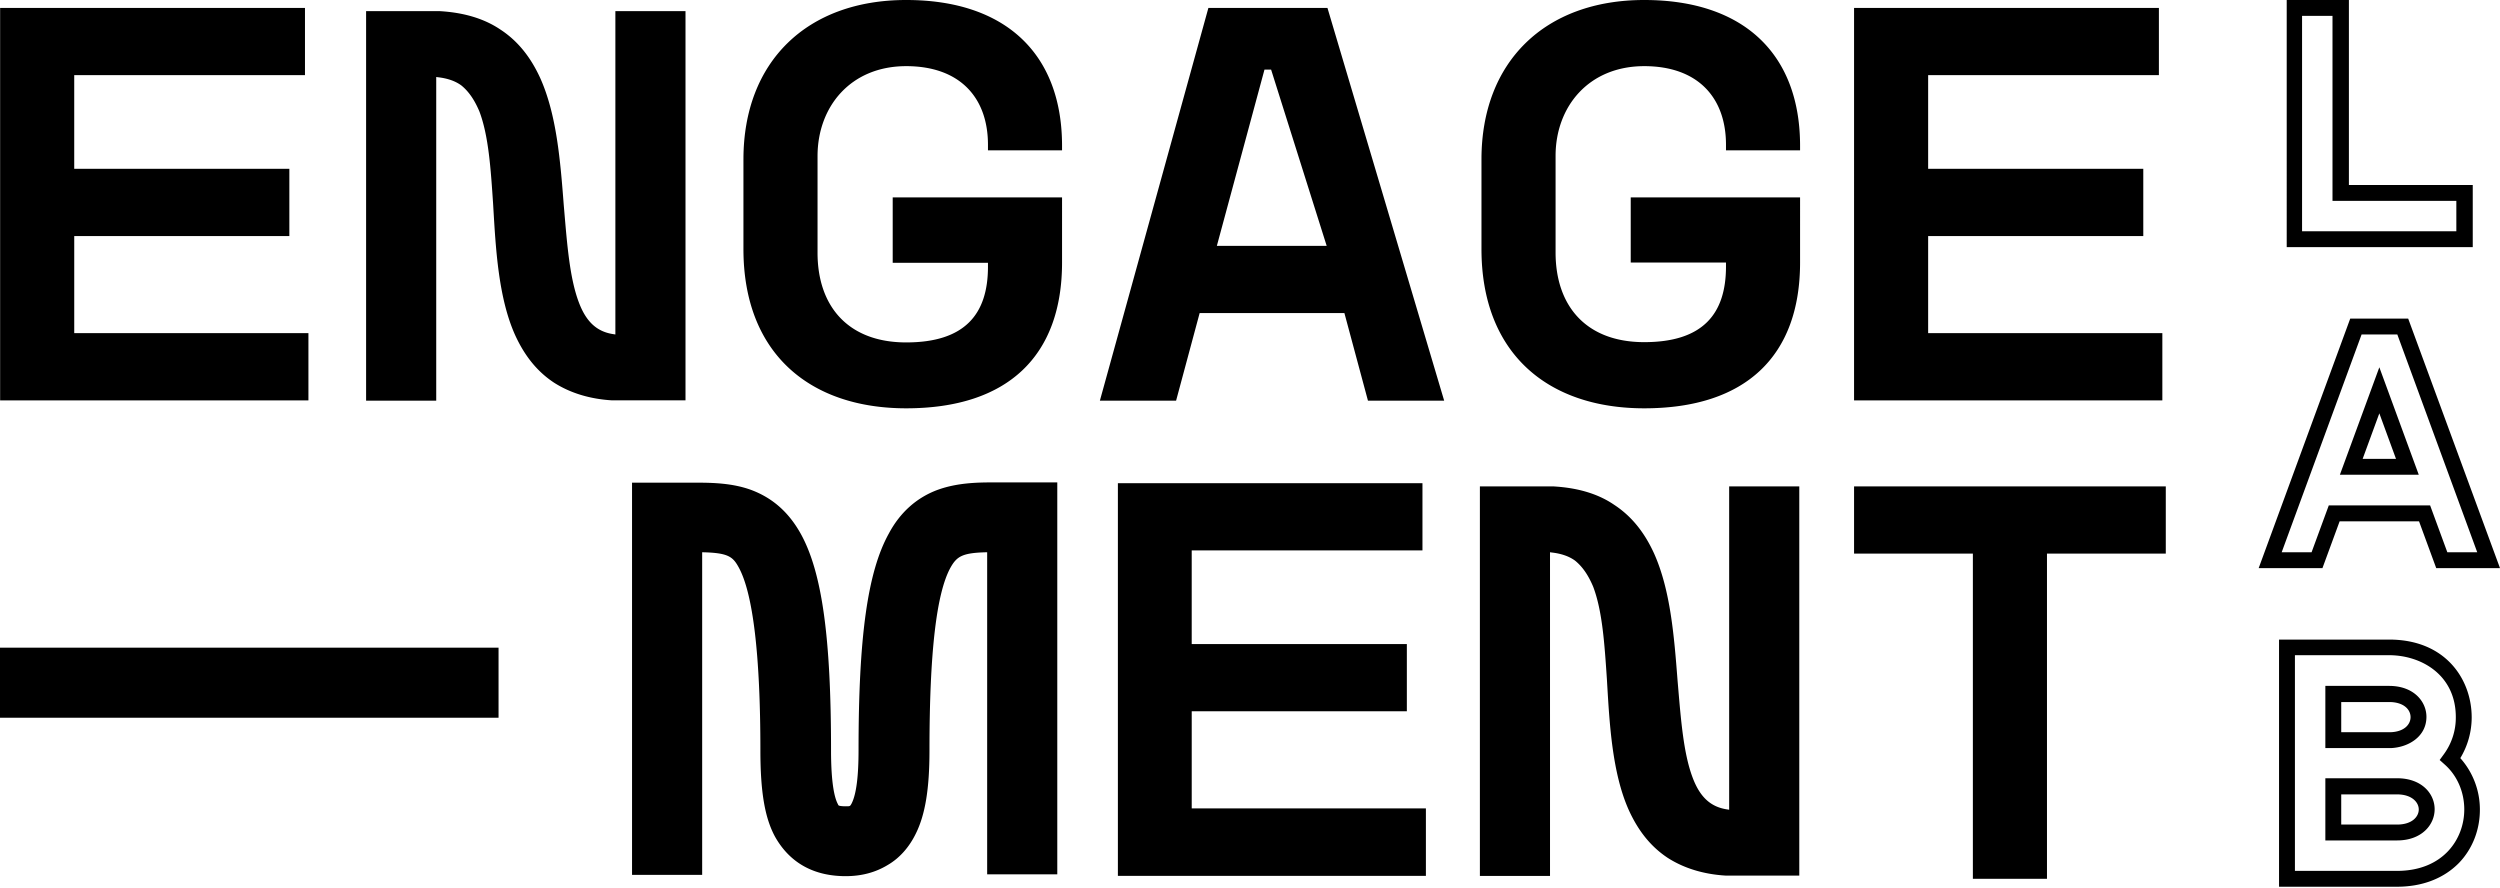 <svg xmlns="http://www.w3.org/2000/svg" width="200" height="71" fill="none" viewBox="0 0 200 71">
    <path fill="#000" d="M67.668 70.093c-1.206 0-2.286-.233-3.217-.72-1.016-.53-1.82-1.334-2.435-2.413-.825-1.503-1.185-3.578-1.185-6.923 0-7.642-.593-12.575-1.736-14.65-.466-.846-.826-1.164-2.922-1.206v25.806h-5.61V38.613h5.145c1.333 0 2.9.043 4.36.572 1.715.635 3.028 1.778 4.002 3.535 1.693 3.07 2.413 8.257 2.413 17.296 0 2.73.296 3.853.55 4.319a.298.298 0 0 0 .064.105s.106.064.572.064c.338 0 .338 0 .465-.233.381-.762.55-2.202.55-4.276 0-9.04.72-14.226 2.414-17.296.91-1.715 2.265-2.921 3.98-3.535 1.503-.53 3.048-.572 4.36-.572h5.145v31.353h-5.61V44.18c-1.969.042-2.413.318-2.921 1.207-1.144 2.053-1.694 6.837-1.694 14.65 0 3.069-.339 5.122-1.08 6.625-.529 1.101-1.312 1.99-2.265 2.54-.974.593-2.096.89-3.345.89zM197.798 19.773h-14.861V0h4.975v14.798h9.908v4.975h-.022zm-13.612-1.27h12.321v-2.435H186.6V1.27h-2.435v17.232h.021zM191.765 70.94h-9.442V51.166h8.807c4.551 0 6.605 3.218 6.605 6.224a6.318 6.318 0 0 1-.91 3.26 6.176 6.176 0 0 1 1.566 4.128c0 1.61-.593 3.133-1.672 4.255-1.228 1.25-2.943 1.905-4.954 1.905zm-8.171-1.27h8.171c3.684 0 5.377-2.541 5.377-4.912 0-1.376-.55-2.688-1.545-3.578l-.424-.38.339-.466a4.952 4.952 0 0 0 .953-2.964c0-3.387-2.774-4.954-5.335-4.954h-7.536V69.67zm8.171-2.435h-5.737V62.26h5.737c1.99 0 3.006 1.249 3.006 2.477 0 1.249-1.037 2.498-3.006 2.498zm-4.467-1.27h4.467c1.207 0 1.736-.635 1.736-1.207 0-.572-.55-1.207-1.736-1.207h-4.467v2.414zm3.98-6.118h-5.25v-4.975h5.102c1.969 0 2.985 1.249 2.985 2.477 0 1.566-1.418 2.434-2.837 2.498zm-3.98-1.27h3.959c1.101-.043 1.588-.636 1.588-1.207 0-.593-.53-1.207-1.715-1.207h-3.832v2.414zM59.476 12.744C59.476 4.933 64.556 0 72.496 0c7.938 0 12.468 4.297 12.468 11.665v.36h-5.927v-.445c0-3.768-2.244-6.288-6.542-6.288-4.445 0-7.092 3.24-7.092 7.198v7.727c0 4.319 2.477 7.177 7.092 7.177 4.721 0 6.542-2.287 6.542-6.055v-.317h-7.621v-5.23h13.548V21c0 7.494-4.36 11.665-12.469 11.665-7.727 0-13.02-4.403-13.02-12.744v-7.177zM106.197.635l9.336 31.416h-6.097l-1.884-7.007h-11.58l-1.884 7.007h-6.097L96.671.635h9.526zm-.063 19.032l-4.446-14.1h-.529l-3.81 14.1h8.785zM118.518 12.744C118.518 4.933 123.599 0 131.537 0c7.939 0 12.469 4.297 12.469 11.665v.36h-5.927v-.445c0-3.768-2.244-6.288-6.542-6.288-4.445 0-7.091 3.24-7.091 7.177v7.727c0 4.319 2.476 7.176 7.091 7.176 4.721 0 6.542-2.286 6.542-6.054V21h-7.621v-5.207h13.548V21c0 7.494-4.361 11.665-12.469 11.665-7.727 0-13.019-4.403-13.019-12.744v-7.177zM172.712.635v5.377h-18.46v7.494h17.211v5.377h-17.211v7.77h18.736v5.377h-24.663V.635h24.387zM24.398.635v5.377H5.938v7.494h17.21v5.377H5.939v7.77h18.735v5.377H.01V.635h24.388zM113.797 38.656v5.377h-18.46v7.494h17.211v5.377h-17.21v7.77h18.734v5.398H89.431V38.656h24.366zM173.263 38.91v5.377h-9.505v26.017h-5.928V44.287h-9.505V38.91h24.938zM39.884 57.421v-5.61H0v5.61h39.884zM143.943 38.91h-5.61v25.87l-.127-.022c-1.355-.19-2.223-.995-2.816-2.604-.698-1.884-.91-4.467-1.143-7.219l-.042-.487c-.275-3.577-.572-7.26-1.884-10.182-.784-1.715-1.821-2.985-3.176-3.874-1.291-.89-2.942-1.376-4.911-1.482h-5.843v31.162h5.61V44.18l.148.021c.741.085 1.376.297 1.863.656.572.466 1.037 1.122 1.44 2.075.741 1.948.91 4.594 1.1 7.41l.022.38c.19 3.176.402 7.135 1.736 10.098.783 1.715 1.799 2.943 3.111 3.811 1.292.826 2.858 1.313 4.658 1.418h5.864V38.91zM54.84.89h-5.61v25.869l-.127-.022c-1.355-.19-2.223-.995-2.816-2.603-.698-1.885-.91-4.467-1.143-7.22l-.042-.486c-.275-3.578-.572-7.261-1.884-10.183-.784-1.715-1.821-2.985-3.176-3.874-1.312-.89-2.964-1.376-4.911-1.482h-5.843v31.162h5.61V6.16l.148.02c.741.085 1.376.297 1.863.657.572.466 1.037 1.122 1.44 2.074.74 1.948.91 4.594 1.1 7.41l.022.38c.19 3.176.402 7.135 1.736 10.099.783 1.715 1.799 2.942 3.111 3.81 1.292.826 2.858 1.313 4.658 1.419h5.864V.89zM200 45.451h-5.102l-1.376-3.747h-6.351l-1.376 3.747h-5.102l7.325-19.963h4.636L200 45.451zm-4.213-1.27h2.392l-6.393-17.423h-2.858l-6.393 17.423h2.392l1.376-3.747h8.108l1.376 3.747zm-2.286-6.203h-6.309l3.155-8.595 3.154 8.595zm-4.488-1.27h2.667l-1.333-3.641-1.334 3.641z"/>
</svg>
